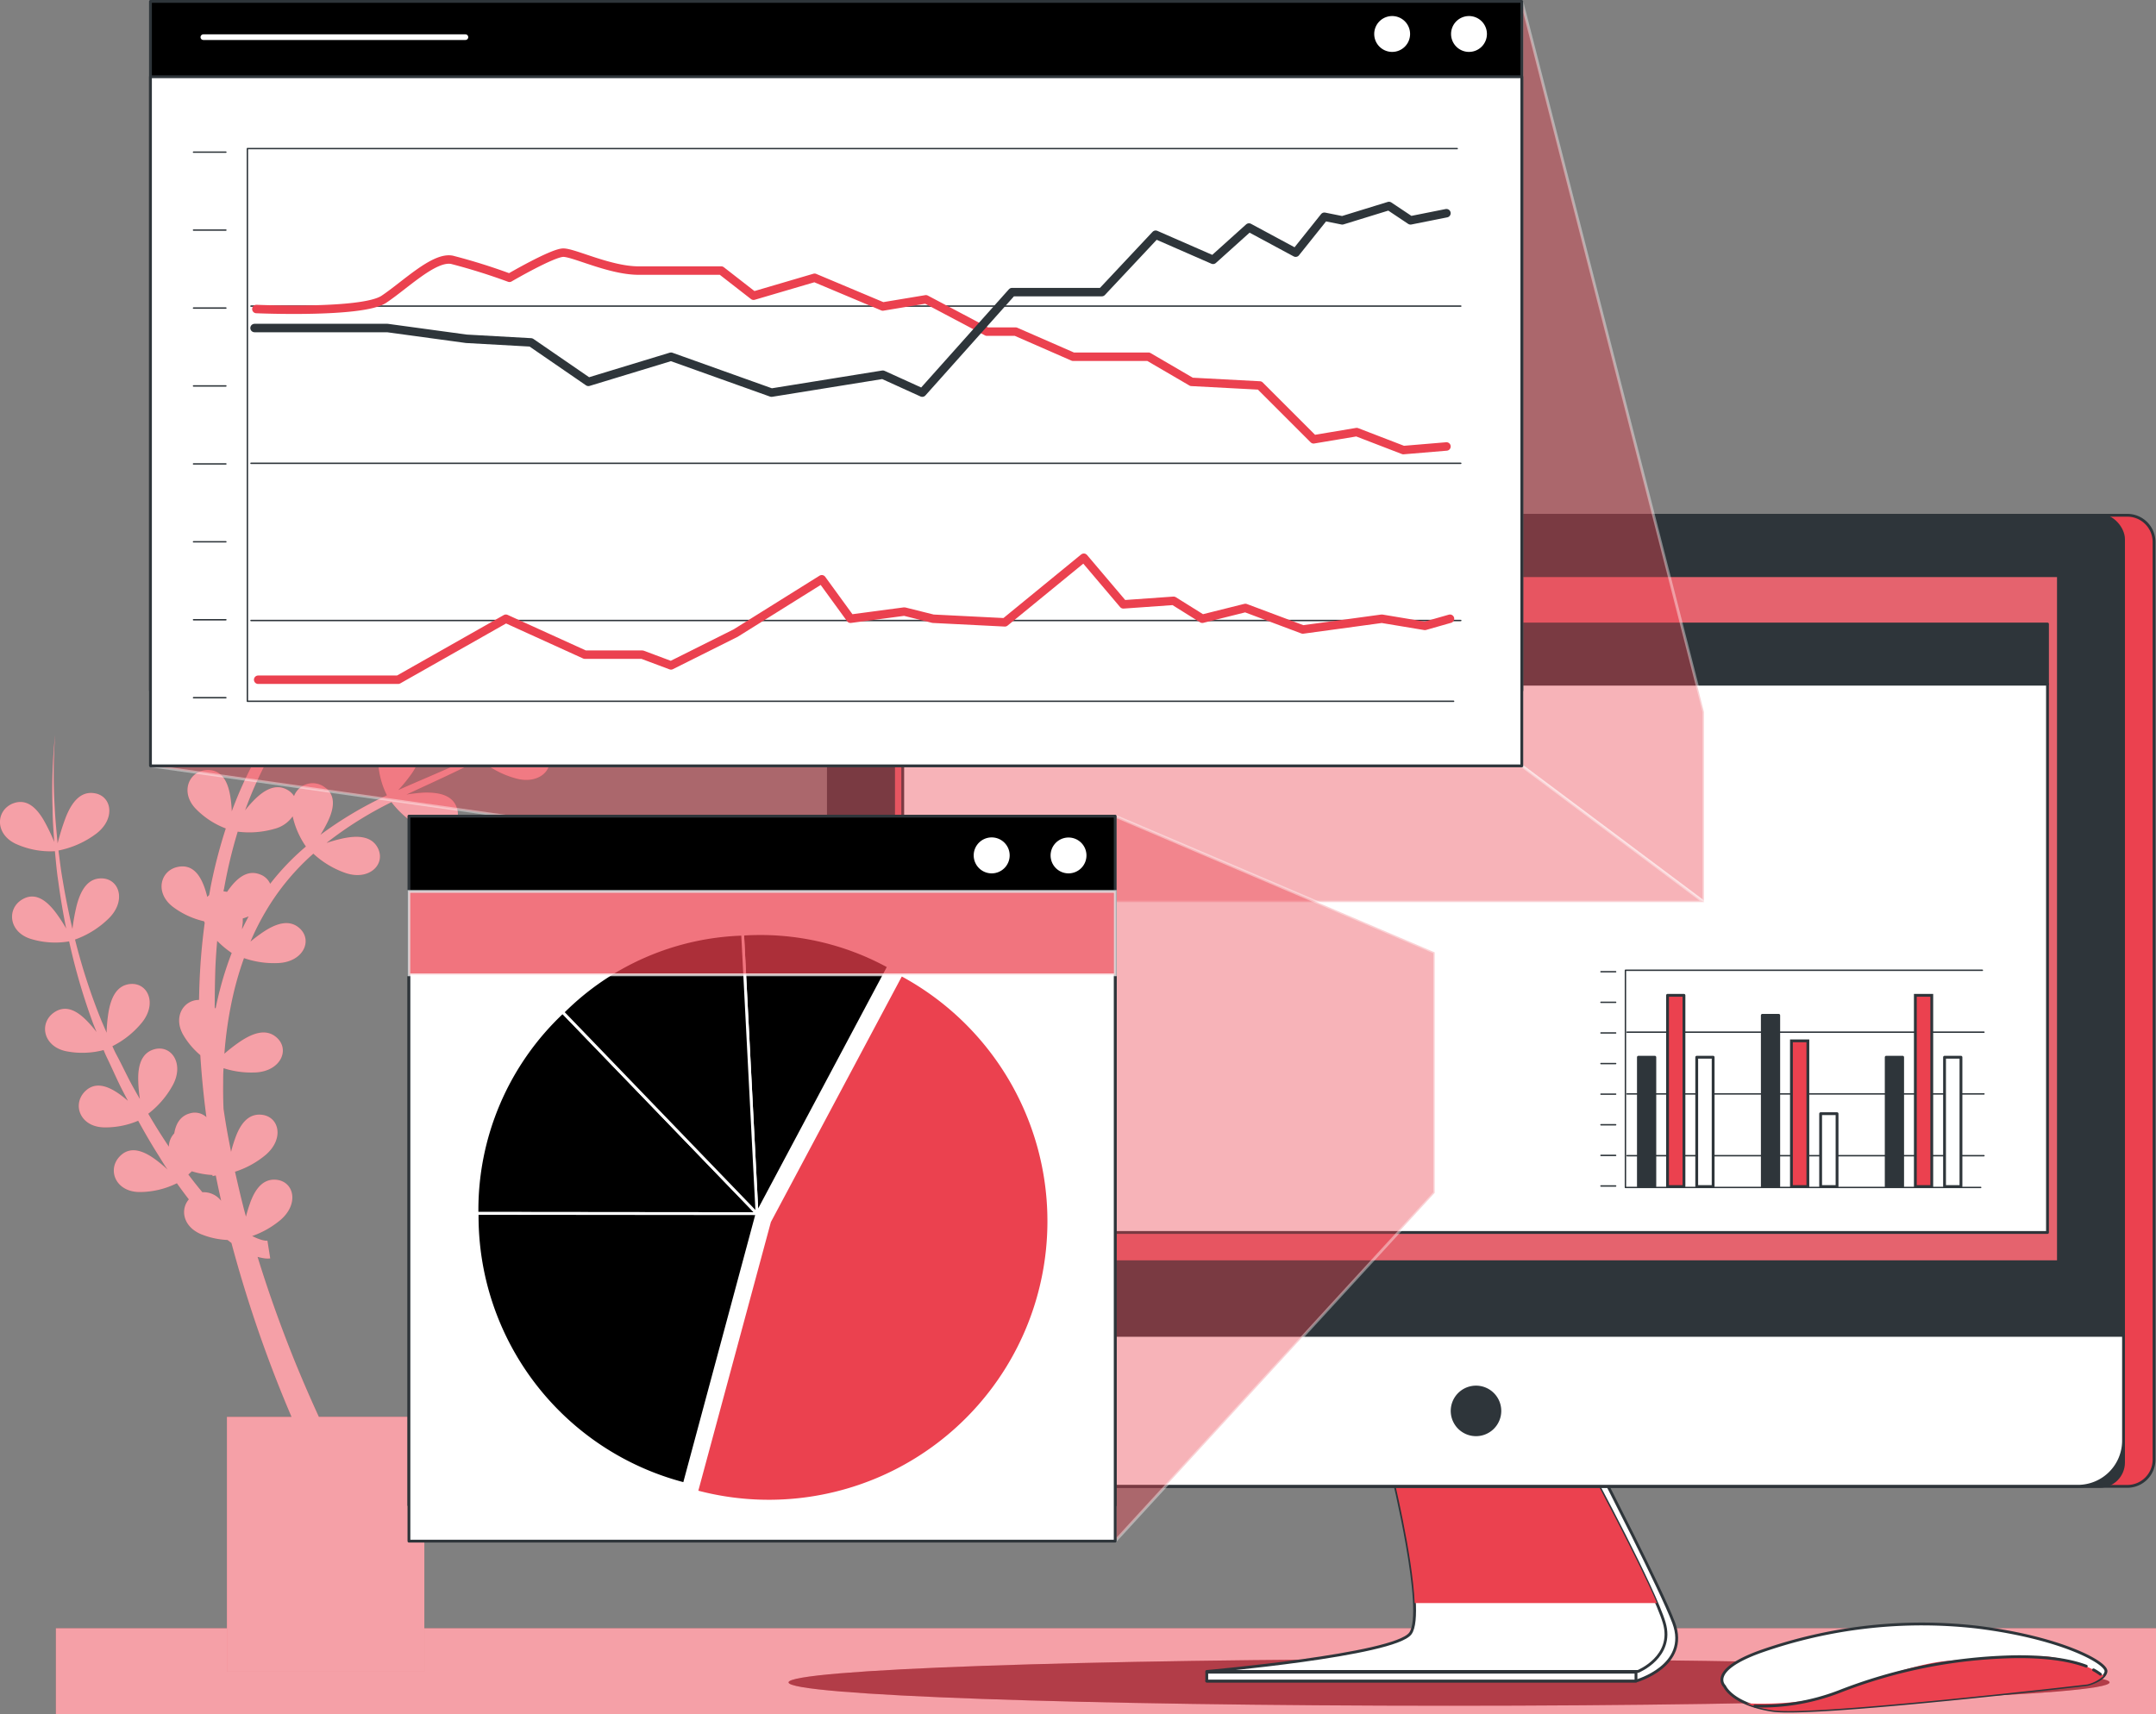 <svg xmlns="http://www.w3.org/2000/svg" width="764.327" height="607.942" viewBox="0 0 764.327 607.942"><rect x="0" y="0" width="764.327" height="607.942" fill="#808080" stroke="none"/><g transform="translate(-50.568 -104.58)"><g transform="translate(50.568 245.964)"><rect width="744.508" height="30.544" transform="translate(19.819 436.014)" fill="#eb414f"/><rect width="744.508" height="30.544" transform="translate(19.819 436.014)" fill="#fff" opacity="0.5"/><path d="M255.789,287.292a104.984,104.984,0,0,0-10.709,4.142c1.909-1.413,3.818-2.844,5.727-4.314a272.492,272.492,0,0,0,24.244-21.953,260.1,260.1,0,0,1-28.635,24.111,65.572,65.572,0,0,0,3.665-7.521c1.814-4.753,2.253-9.545-2.291-12.084-5.574-3.131-12.351,1.546-10.557,9.545a29.494,29.494,0,0,0,6.147,12.122,184.3,184.3,0,0,1-20.6,12.351l-.687.344a65.533,65.533,0,0,0,3.99-8.113c1.814-4.734,2.253-9.545-2.291-12.065-5.574-3.15-12.351,1.546-10.557,9.545a29.437,29.437,0,0,0,6.052,11.988c-8.571,4.219-17.448,7.808-26.249,11.7l-1.279.573a55.1,55.1,0,0,0,4.773-5.88c2.883-4.181,4.41-8.724.592-12.275-4.7-4.353-12.37-1.355-12.5,6.891a29.246,29.246,0,0,0,3.112,13.115,134.988,134.988,0,0,0-23.366,13.859l-.229.191a49.846,49.846,0,0,0,2.692-4.849c2.157-4.6,2.959-9.335-1.374-12.218a7.082,7.082,0,0,0-10.652,3.3,6.624,6.624,0,0,0-2.291-2.176c-4.372-2.52-8.667.21-12.332,4.066a38.638,38.638,0,0,0-2.73,3.169,134.069,134.069,0,0,1,10.671-22.736,32.3,32.3,0,0,0,12.828,2.749c8.705,0,12.389-7.254,8.113-11.759-3.474-3.646-8.361-2.253-12.981.42a49.073,49.073,0,0,0-4.429,2.9,131.852,131.852,0,0,1,15.024-18.67,32.681,32.681,0,0,0,12.237,6.338c8.457,2.081,13.783-4.047,10.709-9.45-2.482-4.391-7.636-4.219-12.695-2.749a65.66,65.66,0,0,0-7.082,2.615c2.31-2.234,4.7-4.391,7.1-6.529,3.188-2.711,6.471-5.326,9.793-7.884a32.7,32.7,0,0,0,12.2,6.09c8.457,2.081,13.764-4.047,10.709-9.45-2.482-4.391-7.636-4.219-12.695-2.749-1.2.344-2.386.764-3.57,1.2,4.41-3.15,8.9-6.223,13.363-9.278l4.162-2.844a32.682,32.682,0,0,0,12.828,6.605c8.457,2.081,13.764-4.047,10.71-9.45-2.482-4.391-7.636-4.219-12.695-2.749a58.293,58.293,0,0,0-5.9,2.119h0c.859-.611,1.718-1.222,2.558-1.909,1.584-1.126,3.131-2.291,4.677-3.474,1.909-1.432,3.7-3.035,5.574-4.543,1.05-.84,2.081-1.737,3.093-2.654a32.7,32.7,0,0,0,12.9,6.662c8.457,2.081,13.764-4.047,10.709-9.45-2.482-4.391-7.636-4.219-12.695-2.749a71.444,71.444,0,0,0-8.323,3.15h0c3.455-3.207,6.8-6.548,9.946-10.022l.63-.725c1.355-1.508,2.711-3.054,4.009-4.62s2.959-3.684,4.372-5.574a107.422,107.422,0,0,0,14.2-24.817,107.994,107.994,0,0,1-14.661,24.435,154.82,154.82,0,0,1-19.605,20.713l-.783.668a72.071,72.071,0,0,0,4.352-8.762c1.909-4.734,2.253-9.545-2.291-12.065-5.574-3.15-12.351,1.546-10.557,9.545a29.513,29.513,0,0,0,6.7,12.752l-1.68,1.451-1.909,1.642c-1.126.9-2.253,1.756-3.4,2.615l-1.909,1.394c-1.623,1.2-3.283,2.367-4.944,3.513l-2.367,1.623-2.711,1.909a70.641,70.641,0,0,0,4.162-8.419c1.813-4.753,2.253-9.545-2.291-12.084-5.574-3.131-12.351,1.565-10.557,9.545a29.685,29.685,0,0,0,6.4,12.428l-2,1.3-7.445,4.868-1.451.954-4.143,2.768-1.794,1.2c-1.909,1.317-3.818,2.654-5.727,4.028a70.006,70.006,0,0,0,4.238-8.552c1.814-4.734,2.253-9.545-2.291-12.065-5.574-3.15-12.351,1.546-10.557,9.545a29.723,29.723,0,0,0,6.529,12.561c-3.245,2.386-6.433,4.83-9.545,7.388-2.272,1.909-4.524,3.818-6.7,5.88a49.023,49.023,0,0,0,2.539-5.46c1.909-4.753,2.253-9.545-2.291-12.065-5.574-3.15-12.351,1.546-10.557,9.545a29.685,29.685,0,0,0,6.052,11.989,135.538,135.538,0,0,0-16.646,20.1,51.71,51.71,0,0,0,1.279-6.338c.611-5.04-.115-9.774-5.135-11.149-6.185-1.7-11.626,4.486-7.941,11.855a29.742,29.742,0,0,0,8.858,10.251A142.374,142.374,0,0,0,132.735,325.2a43.2,43.2,0,0,0-.534-5.383c-.84-5.021-2.883-9.354-8.094-9.259-6.4.134-9.85,7.636-4.238,13.63a29.3,29.3,0,0,0,10.748,7.082,179.437,179.437,0,0,0-5.307,20.369c-.21,1.088-.382,2.176-.592,3.264-.229.21-.458.42-.668.649-.229-.935-.5-1.909-.8-2.806-1.6-4.811-4.3-8.8-9.411-7.884-6.319,1.088-8.59,9.01-2.1,14.107a29.171,29.171,0,0,0,11.168,5.212l.229.554c-.687,5.173-1.222,10.385-1.546,15.616-.248,3.818-.382,7.808-.458,11.721-5.46,0-9.316,5.994-5.555,12.485a27.758,27.758,0,0,0,6.013,7.1c.458,7.35,1.184,14.7,2.157,21.992A6.071,6.071,0,0,0,117.9,432.3c-3.436.935-4.982,3.7-5.555,7.1a7.006,7.006,0,0,0-1.909,4.715c-2.558-3.818-4.963-7.636-7.311-11.683a32.338,32.338,0,0,0,8.705-10.156c4.123-7.636-.515-14.337-6.51-12.714-4.868,1.317-5.956,6.3-5.727,11.626a52.066,52.066,0,0,0,.573,6.033c-.859-1.47-1.7-2.959-2.52-4.429-2.1-3.818-3.818-7.636-5.88-11.454-.5-.935-.935-1.909-1.355-2.863a32.071,32.071,0,0,0,10.442-8.342c5.479-6.758,2.176-14.184-4.009-13.707-5.021.4-7.025,5.078-7.865,10.347a54.257,54.257,0,0,0-.611,6.93l-1.794-4.142a214.648,214.648,0,0,1-9.411-28.9,32.7,32.7,0,0,0,12.1-7.636c6.128-6.2,3.589-13.9-2.615-14.05-5.04-.115-7.5,4.333-8.877,9.545a71.894,71.894,0,0,0-1.527,8.4c-1.317-5.727-2.463-11.359-3.417-17.086-.649-3.551-1.069-7.159-1.527-10.748a33.005,33.005,0,0,0,13.5-6.052c6.872-5.345,5.345-13.363-.783-14.26-4.982-.783-8,3.322-10.022,8.266a82.082,82.082,0,0,0-3,9.545c-.382-4.162-.821-8.342-1.012-12.523a192.6,192.6,0,0,1,.115-25.924,193.174,193.174,0,0,0-.9,25.962c0,3.99.344,7.961.592,11.95a65.4,65.4,0,0,0-3.818-7.884c-2.615-4.372-6.071-7.636-10.9-5.727-5.918,2.444-6.433,10.652.993,14.241a29.7,29.7,0,0,0,13.974,2.654c.344,3.551.63,7.121,1.184,10.652.744,5.632,1.7,11.225,2.806,16.78a53.837,53.837,0,0,0-4.047-6.128c-3.15-3.99-7.025-6.815-11.454-4.238-5.555,3.188-5,11.454,2.825,13.993a29.532,29.532,0,0,0,13.726.916,218.924,218.924,0,0,0,8.571,29.3l1.145,2.863a41.73,41.73,0,0,0-3.264-3.818C78,395.99,73.9,393.565,69.624,396.6c-5.212,3.723-3.818,11.836,4.219,13.63a29.646,29.646,0,0,0,13.458-.382c.382.974.8,1.909,1.279,2.9,1.909,3.933,3.608,7.961,5.612,11.817l1.737,3.3a37.792,37.792,0,0,0-3.093-2.443c-4.162-2.921-8.667-4.524-12.275-.764-4.41,4.639-1.546,12.351,6.7,12.6a29.323,29.323,0,0,0,12.294-2.348c2.348,4.276,4.792,8.5,7.426,12.638.974,1.584,1.909,3.15,3.016,4.715a47.532,47.532,0,0,0-4.753-3.913c-4.143-2.921-8.667-4.524-12.256-.764-4.429,4.639-1.546,12.351,6.7,12.6a29.742,29.742,0,0,0,13.592-3.112q2.024,2.864,4.238,5.727c-3.073,3.57-2.081,9.545,4.162,12.275a28.12,28.12,0,0,0,9.545,2.119l1.184.9.21.153a457.32,457.32,0,0,0,14.012,43.563q3.455,9.144,7.292,18.116H131.017v90.353H201V539.909H163.6c-3.188-6.968-6.242-14.012-9.106-21.133-4.677-11.7-8.915-23.557-12.618-35.6h0a14.864,14.864,0,0,0,1.909.439,8.592,8.592,0,0,0,2.577.114l-.993-6.281H144.7a10.95,10.95,0,0,1-1.2-.229,16.843,16.843,0,0,1-2.558-.954l-.993-.458a32.168,32.168,0,0,0,10.079-5.727c6.643-5.727,4.753-13.554-1.413-14.222-5.021-.554-7.846,3.684-9.545,8.705-.515,1.432-.935,2.921-1.317,4.372-.344-1.336-.725-2.673-1.05-4.009-1.012-3.952-1.909-7.941-2.825-11.931a32.167,32.167,0,0,0,10.9-5.994c6.643-5.727,4.753-13.535-1.413-14.2-5.021-.554-7.846,3.684-9.545,8.705a45.82,45.82,0,0,0-1.336,4.448c-.573-2.921-1.145-5.822-1.642-8.743-.382-2.176-.706-4.333-1.031-6.51-.134-3.093-.172-6.185-.134-9.3,0-1.7,0-3.4.153-5.116a32.223,32.223,0,0,0,11.588,1.489c8.686-.573,11.912-8.018,7.369-12.237-3.7-3.455-8.5-1.737-12.943,1.2a58.643,58.643,0,0,0-5.727,4.41,139.162,139.162,0,0,1,3.283-21.572,114.389,114.389,0,0,1,3.665-12.332,32.451,32.451,0,0,0,12.428,1.737c8.686-.554,11.912-8,7.369-12.237-3.7-3.436-8.5-1.737-12.943,1.222a54.8,54.8,0,0,0-4.562,3.436,89.539,89.539,0,0,1,5.842-11.454,84.11,84.11,0,0,1,16.456-19.739,32.454,32.454,0,0,0,11.53,6.892c8.266,2.711,14.031-3.016,11.454-8.629-2.138-4.563-7.235-4.772-12.447-3.684a52.95,52.95,0,0,0-5.861,1.623l.115-.115a131.6,131.6,0,0,1,22.908-14.356,32.453,32.453,0,0,0,10.652,9.049c7.731,3.99,14.337-.745,12.618-6.7-1.394-4.849-6.376-5.861-11.721-5.727a60.258,60.258,0,0,0-6.223.687c8.59-4.066,17.391-7.9,25.848-12.389h0l.172-.1a32.644,32.644,0,0,0,13.153,6.872c8.457,2.1,13.783-4.047,10.729-9.45-2.5-4.391-7.636-4.2-12.714-2.749-1.432.42-2.864.935-4.238,1.47a190.922,190.922,0,0,0,16.417-10.729l.458.477a.709.709,0,0,1,0-.21,33.083,33.083,0,0,0,13.248,6.968c8.457,2.081,13.764-4.047,10.709-9.45C266,285.631,260.924,285.822,255.789,287.292ZM122.312,460.266c-1.718-2.043-3.36-4.143-4.982-6.281.4-.344.821-.725,1.241-1.145a29.832,29.832,0,0,0,7.331,1.317v.4l1.165-.248c.592,3.016,1.241,6.013,1.909,9.01A7.884,7.884,0,0,0,122.312,460.266Zm6.242-71.874c-.592,2.234-1.107,4.505-1.565,6.777a2.213,2.213,0,0,0-.305-.4q0-6.987.229-13.936c.134-3.245.363-6.471.649-9.717a31.919,31.919,0,0,0,5.154,4.3,115.369,115.369,0,0,0-4.162,12.981Zm7.827-21.381c0-.84.191-1.7.248-2.539v-1.279c.687-.21,1.374-.458,2.081-.745C137.908,363.957,137.126,365.465,136.381,367.011Zm9.946-16.15a6.185,6.185,0,0,0-3.513-3.264c-4.7-1.909-8.533,1.527-11.569,5.918l-.134.21h-.305a5.734,5.734,0,0,0-.974-.134,1.7,1.7,0,0,1,.134-.8,173.944,173.944,0,0,1,4.868-20.388,32.587,32.587,0,0,0,13.077-1.012,11.282,11.282,0,0,0,6.414-4.429,30.028,30.028,0,0,0,4.7,10.709,87.811,87.811,0,0,0-12.695,13.248Z" transform="translate(-50.568 -178.88)" fill="#eb414f"/><path d="M255.789,287.292a104.984,104.984,0,0,0-10.709,4.142c1.909-1.413,3.818-2.844,5.727-4.314a272.492,272.492,0,0,0,24.244-21.953,260.1,260.1,0,0,1-28.635,24.111,65.572,65.572,0,0,0,3.665-7.521c1.814-4.753,2.253-9.545-2.291-12.084-5.574-3.131-12.351,1.546-10.557,9.545a29.494,29.494,0,0,0,6.147,12.122,184.3,184.3,0,0,1-20.6,12.351l-.687.344a65.533,65.533,0,0,0,3.99-8.113c1.814-4.734,2.253-9.545-2.291-12.065-5.574-3.15-12.351,1.546-10.557,9.545a29.437,29.437,0,0,0,6.052,11.988c-8.571,4.219-17.448,7.808-26.249,11.7l-1.279.573a55.1,55.1,0,0,0,4.773-5.88c2.883-4.181,4.41-8.724.592-12.275-4.7-4.353-12.37-1.355-12.5,6.891a29.246,29.246,0,0,0,3.112,13.115,134.988,134.988,0,0,0-23.366,13.859l-.229.191a49.846,49.846,0,0,0,2.692-4.849c2.157-4.6,2.959-9.335-1.374-12.218a7.082,7.082,0,0,0-10.652,3.3,6.624,6.624,0,0,0-2.291-2.176c-4.372-2.52-8.667.21-12.332,4.066a38.638,38.638,0,0,0-2.73,3.169,134.069,134.069,0,0,1,10.671-22.736,32.3,32.3,0,0,0,12.828,2.749c8.705,0,12.389-7.254,8.113-11.759-3.474-3.646-8.361-2.253-12.981.42a49.073,49.073,0,0,0-4.429,2.9,131.852,131.852,0,0,1,15.024-18.67,32.681,32.681,0,0,0,12.237,6.338c8.457,2.081,13.783-4.047,10.709-9.45-2.482-4.391-7.636-4.219-12.695-2.749a65.66,65.66,0,0,0-7.082,2.615c2.31-2.234,4.7-4.391,7.1-6.529,3.188-2.711,6.471-5.326,9.793-7.884a32.7,32.7,0,0,0,12.2,6.09c8.457,2.081,13.764-4.047,10.709-9.45-2.482-4.391-7.636-4.219-12.695-2.749-1.2.344-2.386.764-3.57,1.2,4.41-3.15,8.9-6.223,13.363-9.278l4.162-2.844a32.682,32.682,0,0,0,12.828,6.605c8.457,2.081,13.764-4.047,10.71-9.45-2.482-4.391-7.636-4.219-12.695-2.749a58.293,58.293,0,0,0-5.9,2.119h0c.859-.611,1.718-1.222,2.558-1.909,1.584-1.126,3.131-2.291,4.677-3.474,1.909-1.432,3.7-3.035,5.574-4.543,1.05-.84,2.081-1.737,3.093-2.654a32.7,32.7,0,0,0,12.9,6.662c8.457,2.081,13.764-4.047,10.709-9.45-2.482-4.391-7.636-4.219-12.695-2.749a71.444,71.444,0,0,0-8.323,3.15h0c3.455-3.207,6.8-6.548,9.946-10.022l.63-.725c1.355-1.508,2.711-3.054,4.009-4.62s2.959-3.684,4.372-5.574a107.422,107.422,0,0,0,14.2-24.817,107.994,107.994,0,0,1-14.661,24.435,154.82,154.82,0,0,1-19.605,20.713l-.783.668a72.071,72.071,0,0,0,4.352-8.762c1.909-4.734,2.253-9.545-2.291-12.065-5.574-3.15-12.351,1.546-10.557,9.545a29.513,29.513,0,0,0,6.7,12.752l-1.68,1.451-1.909,1.642c-1.126.9-2.253,1.756-3.4,2.615l-1.909,1.394c-1.623,1.2-3.283,2.367-4.944,3.513l-2.367,1.623-2.711,1.909a70.641,70.641,0,0,0,4.162-8.419c1.813-4.753,2.253-9.545-2.291-12.084-5.574-3.131-12.351,1.565-10.557,9.545a29.685,29.685,0,0,0,6.4,12.428l-2,1.3-7.445,4.868-1.451.954-4.143,2.768-1.794,1.2c-1.909,1.317-3.818,2.654-5.727,4.028a70.006,70.006,0,0,0,4.238-8.552c1.814-4.734,2.253-9.545-2.291-12.065-5.574-3.15-12.351,1.546-10.557,9.545a29.723,29.723,0,0,0,6.529,12.561c-3.245,2.386-6.433,4.83-9.545,7.388-2.272,1.909-4.524,3.818-6.7,5.88a49.023,49.023,0,0,0,2.539-5.46c1.909-4.753,2.253-9.545-2.291-12.065-5.574-3.15-12.351,1.546-10.557,9.545a29.685,29.685,0,0,0,6.052,11.989,135.538,135.538,0,0,0-16.646,20.1,51.71,51.71,0,0,0,1.279-6.338c.611-5.04-.115-9.774-5.135-11.149-6.185-1.7-11.626,4.486-7.941,11.855a29.742,29.742,0,0,0,8.858,10.251A142.374,142.374,0,0,0,132.735,325.2a43.2,43.2,0,0,0-.534-5.383c-.84-5.021-2.883-9.354-8.094-9.259-6.4.134-9.85,7.636-4.238,13.63a29.3,29.3,0,0,0,10.748,7.082,179.437,179.437,0,0,0-5.307,20.369c-.21,1.088-.382,2.176-.592,3.264-.229.21-.458.42-.668.649-.229-.935-.5-1.909-.8-2.806-1.6-4.811-4.3-8.8-9.411-7.884-6.319,1.088-8.59,9.01-2.1,14.107a29.171,29.171,0,0,0,11.168,5.212l.229.554c-.687,5.173-1.222,10.385-1.546,15.616-.248,3.818-.382,7.808-.458,11.721-5.46,0-9.316,5.994-5.555,12.485a27.758,27.758,0,0,0,6.013,7.1c.458,7.35,1.184,14.7,2.157,21.992A6.071,6.071,0,0,0,117.9,432.3c-3.436.935-4.982,3.7-5.555,7.1a7.006,7.006,0,0,0-1.909,4.715c-2.558-3.818-4.963-7.636-7.311-11.683a32.338,32.338,0,0,0,8.705-10.156c4.123-7.636-.515-14.337-6.51-12.714-4.868,1.317-5.956,6.3-5.727,11.626a52.066,52.066,0,0,0,.573,6.033c-.859-1.47-1.7-2.959-2.52-4.429-2.1-3.818-3.818-7.636-5.88-11.454-.5-.935-.935-1.909-1.355-2.863a32.071,32.071,0,0,0,10.442-8.342c5.479-6.758,2.176-14.184-4.009-13.707-5.021.4-7.025,5.078-7.865,10.347a54.257,54.257,0,0,0-.611,6.93l-1.794-4.142a214.648,214.648,0,0,1-9.411-28.9,32.7,32.7,0,0,0,12.1-7.636c6.128-6.2,3.589-13.9-2.615-14.05-5.04-.115-7.5,4.333-8.877,9.545a71.894,71.894,0,0,0-1.527,8.4c-1.317-5.727-2.463-11.359-3.417-17.086-.649-3.551-1.069-7.159-1.527-10.748a33.005,33.005,0,0,0,13.5-6.052c6.872-5.345,5.345-13.363-.783-14.26-4.982-.783-8,3.322-10.022,8.266a82.082,82.082,0,0,0-3,9.545c-.382-4.162-.821-8.342-1.012-12.523a192.6,192.6,0,0,1,.115-25.924,193.174,193.174,0,0,0-.9,25.962c0,3.99.344,7.961.592,11.95a65.4,65.4,0,0,0-3.818-7.884c-2.615-4.372-6.071-7.636-10.9-5.727-5.918,2.444-6.433,10.652.993,14.241a29.7,29.7,0,0,0,13.974,2.654c.344,3.551.63,7.121,1.184,10.652.744,5.632,1.7,11.225,2.806,16.78a53.837,53.837,0,0,0-4.047-6.128c-3.15-3.99-7.025-6.815-11.454-4.238-5.555,3.188-5,11.454,2.825,13.993a29.532,29.532,0,0,0,13.726.916,218.924,218.924,0,0,0,8.571,29.3l1.145,2.863a41.73,41.73,0,0,0-3.264-3.818C78,395.99,73.9,393.565,69.624,396.6c-5.212,3.723-3.818,11.836,4.219,13.63a29.646,29.646,0,0,0,13.458-.382c.382.974.8,1.909,1.279,2.9,1.909,3.933,3.608,7.961,5.612,11.817l1.737,3.3a37.792,37.792,0,0,0-3.093-2.443c-4.162-2.921-8.667-4.524-12.275-.764-4.41,4.639-1.546,12.351,6.7,12.6a29.323,29.323,0,0,0,12.294-2.348c2.348,4.276,4.792,8.5,7.426,12.638.974,1.584,1.909,3.15,3.016,4.715a47.532,47.532,0,0,0-4.753-3.913c-4.143-2.921-8.667-4.524-12.256-.764-4.429,4.639-1.546,12.351,6.7,12.6a29.742,29.742,0,0,0,13.592-3.112q2.024,2.864,4.238,5.727c-3.073,3.57-2.081,9.545,4.162,12.275a28.12,28.12,0,0,0,9.545,2.119l1.184.9.21.153a457.32,457.32,0,0,0,14.012,43.563q3.455,9.144,7.292,18.116H131.017v90.353H201V539.909H163.6c-3.188-6.968-6.242-14.012-9.106-21.133-4.677-11.7-8.915-23.557-12.618-35.6h0a14.864,14.864,0,0,0,1.909.439,8.592,8.592,0,0,0,2.577.114l-.993-6.281H144.7a10.95,10.95,0,0,1-1.2-.229,16.843,16.843,0,0,1-2.558-.954l-.993-.458a32.168,32.168,0,0,0,10.079-5.727c6.643-5.727,4.753-13.554-1.413-14.222-5.021-.554-7.846,3.684-9.545,8.705-.515,1.432-.935,2.921-1.317,4.372-.344-1.336-.725-2.673-1.05-4.009-1.012-3.952-1.909-7.941-2.825-11.931a32.167,32.167,0,0,0,10.9-5.994c6.643-5.727,4.753-13.535-1.413-14.2-5.021-.554-7.846,3.684-9.545,8.705a45.82,45.82,0,0,0-1.336,4.448c-.573-2.921-1.145-5.822-1.642-8.743-.382-2.176-.706-4.333-1.031-6.51-.134-3.093-.172-6.185-.134-9.3,0-1.7,0-3.4.153-5.116a32.223,32.223,0,0,0,11.588,1.489c8.686-.573,11.912-8.018,7.369-12.237-3.7-3.455-8.5-1.737-12.943,1.2a58.643,58.643,0,0,0-5.727,4.41,139.162,139.162,0,0,1,3.283-21.572,114.389,114.389,0,0,1,3.665-12.332,32.451,32.451,0,0,0,12.428,1.737c8.686-.554,11.912-8,7.369-12.237-3.7-3.436-8.5-1.737-12.943,1.222a54.8,54.8,0,0,0-4.562,3.436,89.539,89.539,0,0,1,5.842-11.454,84.11,84.11,0,0,1,16.456-19.739,32.454,32.454,0,0,0,11.53,6.892c8.266,2.711,14.031-3.016,11.454-8.629-2.138-4.563-7.235-4.772-12.447-3.684a52.95,52.95,0,0,0-5.861,1.623l.115-.115a131.6,131.6,0,0,1,22.908-14.356,32.453,32.453,0,0,0,10.652,9.049c7.731,3.99,14.337-.745,12.618-6.7-1.394-4.849-6.376-5.861-11.721-5.727a60.258,60.258,0,0,0-6.223.687c8.59-4.066,17.391-7.9,25.848-12.389h0l.172-.1a32.644,32.644,0,0,0,13.153,6.872c8.457,2.1,13.783-4.047,10.729-9.45-2.5-4.391-7.636-4.2-12.714-2.749-1.432.42-2.864.935-4.238,1.47a190.922,190.922,0,0,0,16.417-10.729l.458.477a.709.709,0,0,1,0-.21,33.083,33.083,0,0,0,13.248,6.968c8.457,2.081,13.764-4.047,10.709-9.45C266,285.631,260.924,285.822,255.789,287.292ZM122.312,460.266c-1.718-2.043-3.36-4.143-4.982-6.281.4-.344.821-.725,1.241-1.145a29.832,29.832,0,0,0,7.331,1.317v.4l1.165-.248c.592,3.016,1.241,6.013,1.909,9.01A7.884,7.884,0,0,0,122.312,460.266Zm6.242-71.874c-.592,2.234-1.107,4.505-1.565,6.777a2.213,2.213,0,0,0-.305-.4q0-6.987.229-13.936c.134-3.245.363-6.471.649-9.717a31.919,31.919,0,0,0,5.154,4.3,115.369,115.369,0,0,0-4.162,12.981Zm7.827-21.381c0-.84.191-1.7.248-2.539v-1.279c.687-.21,1.374-.458,2.081-.745C137.908,363.957,137.126,365.465,136.381,367.011Zm9.946-16.15a6.185,6.185,0,0,0-3.513-3.264c-4.7-1.909-8.533,1.527-11.569,5.918l-.134.21h-.305a5.734,5.734,0,0,0-.974-.134,1.7,1.7,0,0,1,.134-.8,173.944,173.944,0,0,1,4.868-20.388,32.587,32.587,0,0,0,13.077-1.012,11.282,11.282,0,0,0,6.414-4.429,30.028,30.028,0,0,0,4.7,10.709,87.811,87.811,0,0,0-12.695,13.248Z" transform="translate(-50.568 -178.88)" fill="#fff" opacity="0.5"/></g><g transform="translate(330.106 692.898)"><path d="M665.334,421.266c0,4.582-104.842,8.285-234.157,8.285S197,425.848,197,421.266,301.842,413,431.176,413,665.334,416.7,665.334,421.266Z" transform="translate(-197 -413)" fill="#eb414f"/><path d="M665.334,421.266c0,4.582-104.842,8.285-234.157,8.285S197,425.848,197,421.266,301.842,413,431.176,413,665.334,416.7,665.334,421.266Z" transform="translate(-197 -413)" fill="#2e353a" opacity="0.3"/></g><g transform="translate(344.252 287.294)"><path d="M343.718,378.39s11.454,48.947,6.433,57c-6.471,10.519-75.482,16.856-75.482,16.856H426.836s19.09-5.345,13.363-20.674c-4.448-11.874-25.733-53.185-25.733-53.185Z" transform="translate(-140.544 -38.856)" fill="#fff" stroke="#2e353a" stroke-linecap="round" stroke-linejoin="round" stroke-width="1"/><path d="M340.4,378.39s12.141,49.367,6.433,57-72.16,13.458-72.16,13.458H427.542s12.867-5.192,9.3-17.276-25.714-53.185-25.714-53.185Z" transform="translate(-140.544 -38.856)" fill="#fff" stroke="#2e353a" stroke-linecap="round" stroke-linejoin="round" stroke-width="1"/><path d="M379.783,378.39H309.15s7.178,29.246,7.884,46.2h85.9C395.895,408.285,379.783,378.39,379.783,378.39Z" transform="translate(-109.202 -38.856)" fill="#eb414f"/><rect width="152.166" height="3.15" transform="translate(134.126 410.243)" stroke-width="1" stroke="#2e353a" stroke-linecap="round" stroke-linejoin="round" fill="#fff"/><path d="M9.5,0H449.633a9.5,9.5,0,0,1,9.5,9.5V334.864a9.5,9.5,0,0,1-9.5,9.5H9.5a9.5,9.5,0,0,1-9.5-9.5V9.5A9.5,9.5,0,0,1,9.5,0Z" transform="translate(10.824)" fill="#eb414f" stroke="#2e353a" stroke-linecap="round" stroke-width="1"/><rect width="459.132" height="344.364" rx="8.48" stroke-width="1" stroke="#2e353a" stroke-linecap="round" stroke-linejoin="round" fill="#2e353a"/><path d="M204.41,352.87H663.542v37.321a16.188,16.188,0,0,1-16.188,16.188H220.6a16.188,16.188,0,0,1-16.188-16.188Z" transform="translate(-204.41 -62.054)" fill="#fff" stroke="#2e353a" stroke-linecap="round" stroke-linejoin="round" stroke-width="1"/><path d="M0,0H412.954V243.282H0Z" transform="translate(23.099 21.419)" fill="#e5636e" stroke="#2e353a" stroke-linecap="round" stroke-width="1"/><path d="M337.172,370.926a8.457,8.457,0,1,0-2.47,5.992,8.476,8.476,0,0,0,2.47-5.992Z" transform="translate(-99.139 -53.345)" fill="#2e353a" stroke="#2e353a" stroke-linecap="round" stroke-linejoin="round" stroke-width="1"/><rect width="405.833" height="21.323" transform="translate(26.344 38.562)" stroke-width="1" stroke="#2e353a" stroke-linecap="round" stroke-linejoin="round" fill="#2e353a"/><path d="M285.158,238.182,280.31,225.01h-62.1v207.6H624.043V238.182Z" transform="translate(-191.866 -178.278)" fill="#fff" stroke="#2e353a" stroke-linecap="round" stroke-linejoin="round" stroke-width="1"/><path d="M371.3,428.585s2.615,6.319,17.028,8.514,111.619-9.182,111.619-9.182,6.109-1.527,6.548-4.582-15.73-12.008-45.644-15.73a172.249,172.249,0,0,0-77.1,8.743C365.19,423.125,371.3,428.585,371.3,428.585Z" transform="translate(-53.584 -13.321)" fill="#fff" stroke="#2e353a" stroke-linecap="round" stroke-linejoin="round" stroke-width="1"/><path d="M479.017,412.45c-6.491,0-21.171.687-33.121,1.718s-31.747,8.533-42.666,12.275-28.329,2.749-28.329,2.749a38.509,38.509,0,0,0,9.278,2.482c14.413,2.176,111.619-9.182,111.619-9.182a13.363,13.363,0,0,0,5.727-3.054C495.358,414.97,484.324,412.45,479.017,412.45Z" transform="translate(-49.435 -7.896)" fill="#eb414f"/><path d="M439.35,415a17.17,17.17,0,0,1,2.424,1.546" transform="translate(9.149 -5.578)" fill="none" stroke="#2e353a" stroke-linecap="round" stroke-linejoin="round" stroke-width="1"/><path d="M376.45,430.048a76.819,76.819,0,0,0,29.685-5.021,179.656,179.656,0,0,1,63-12.466c12.542-.1,20.216,1.623,24.817,3.36" transform="translate(-48.026 -7.798)" fill="none" stroke="#2e353a" stroke-linecap="round" stroke-linejoin="round" stroke-width="1"/></g><g transform="translate(103.909 105.08)"><path d="M478.948,285.05H352.42v77.009H478.356" transform="translate(170.473 58.512)" fill="none" stroke="#2e353a" stroke-linecap="round" stroke-linejoin="round" stroke-width="0.5"/><line x2="126.528" transform="translate(523.466 365.515)" stroke-width="0.5" stroke="#2e353a" stroke-linecap="round" stroke-linejoin="round" fill="none"/><line x2="126.528" transform="translate(523.466 387.411)" stroke-width="0.5" stroke="#2e353a" stroke-linecap="round" stroke-linejoin="round" fill="none"/><line x2="126.528" transform="translate(523.466 409.308)" stroke-width="0.5" stroke="#2e353a" stroke-linecap="round" stroke-linejoin="round" fill="none"/><line x1="5.192" transform="translate(514.226 344.077)" stroke-width="0.5" stroke="#2e353a" stroke-linecap="round" stroke-linejoin="round" fill="none"/><line x1="5.192" transform="translate(514.226 354.92)" stroke-width="0.5" stroke="#2e353a" stroke-linecap="round" stroke-linejoin="round" fill="none"/><line x1="5.192" transform="translate(514.226 365.783)" stroke-width="0.5" stroke="#2e353a" stroke-linecap="round" stroke-linejoin="round" fill="none"/><line x1="5.192" transform="translate(514.226 376.645)" stroke-width="0.5" stroke="#2e353a" stroke-linecap="round" stroke-linejoin="round" fill="none"/><line x1="5.192" transform="translate(514.226 387.488)" stroke-width="0.5" stroke="#2e353a" stroke-linecap="round" stroke-linejoin="round" fill="none"/><line x1="5.192" transform="translate(514.226 398.35)" stroke-width="0.5" stroke="#2e353a" stroke-linecap="round" stroke-linejoin="round" fill="none"/><line x1="5.192" transform="translate(514.226 409.212)" stroke-width="0.5" stroke="#2e353a" stroke-linecap="round" stroke-linejoin="round" fill="none"/><line x1="5.192" transform="translate(514.226 420.055)" stroke-width="0.5" stroke="#2e353a" stroke-linecap="round" stroke-linejoin="round" fill="none"/><rect width="5.822" height="45.873" transform="translate(527.493 374.392)" stroke-width="1" stroke="#2e353a" stroke-linecap="round" stroke-linejoin="round" fill="#2e353a"/><rect width="5.822" height="67.827" transform="translate(537.821 352.439)" stroke-width="1" stroke="#2e353a" stroke-linecap="round" stroke-linejoin="round" fill="#eb414f"/><rect width="5.822" height="45.873" transform="translate(548.168 374.392)" stroke-width="1" stroke="#2e353a" stroke-linecap="round" stroke-linejoin="round" fill="#fff"/><rect width="5.822" height="60.725" transform="translate(571.419 359.54)" stroke-width="1" stroke="#2e353a" stroke-linecap="round" stroke-linejoin="round" fill="#2e353a"/><path d="M0,0H5.822V51.676H0Z" transform="translate(581.747 368.589)" fill="#eb414f" stroke="#2e353a" stroke-linecap="round" stroke-width="1"/><rect width="5.822" height="25.848" transform="translate(592.094 394.417)" stroke-width="1" stroke="#2e353a" stroke-linecap="round" stroke-linejoin="round" fill="#fff"/><rect width="5.822" height="45.873" transform="translate(615.345 374.392)" stroke-width="1" stroke="#2e353a" stroke-linecap="round" stroke-linejoin="round" fill="#2e353a"/><path d="M0,0H5.822V67.827H0Z" transform="translate(625.673 352.439)" fill="#eb414f" stroke="#2e353a" stroke-linecap="round" stroke-width="1"/><rect width="5.822" height="45.873" transform="translate(636.02 374.392)" stroke-width="1" stroke="#2e353a" stroke-linecap="round" stroke-linejoin="round" fill="#fff"/><path d="M333.18,376.157l64.562,48.317V357.01L333.18,105.08Z" transform="translate(152.984 -105.08)" fill="#eb414f" stroke="#fff" stroke-linecap="round" stroke-linejoin="round" stroke-width="1" opacity="0.4"/><path d="M629.236,295.4H419.247L78.51,247.08H564.674Z" transform="translate(-78.51 23.997)" fill="#eb414f" stroke="#fff" stroke-linecap="round" stroke-linejoin="round" stroke-width="1" opacity="0.4"/><rect width="486.164" height="244.351" stroke-width="1" stroke="#2e353a" stroke-linecap="round" stroke-linejoin="round"/><line x2="92.911" transform="translate(18.746 12.676)" stroke-width="2" stroke="#fff" stroke-linecap="round" stroke-linejoin="round" fill="none"/><path d="M332.772,114.156a6.357,6.357,0,1,0-1.855,4.507,6.376,6.376,0,0,0,1.855-4.507Z" transform="translate(141.021 -102.626)" fill="#fff"/><path d="M318.484,114.138a6.357,6.357,0,1,0-1.855,4.507,6.357,6.357,0,0,0,1.855-4.507Z" transform="translate(128.068 -102.608)" fill="#fff"/><rect width="486.164" height="244.351" transform="translate(0 26.726)" stroke-width="1" stroke="#2e353a" stroke-linecap="round" stroke-linejoin="round" fill="#fff"/><path d="M525.4,132.42H96.51V328.4H524.125" transform="translate(-62.148 -80.228)" fill="none" stroke="#2e353a" stroke-linecap="round" stroke-linejoin="round" stroke-width="0.5"/><line x2="428.875" transform="translate(35.641 108.049)" stroke-width="0.5" stroke="#2e353a" stroke-linecap="round" stroke-linejoin="round" fill="none"/><line x2="428.875" transform="translate(35.641 163.792)" stroke-width="0.5" stroke="#2e353a" stroke-linecap="round" stroke-linejoin="round" fill="none"/><line x2="428.875" transform="translate(35.641 219.534)" stroke-width="0.5" stroke="#2e353a" stroke-linecap="round" stroke-linejoin="round" fill="none"/><line x1="11.454" transform="translate(15.272 53.452)" stroke-width="0.5" stroke="#2e353a" stroke-linecap="round" stroke-linejoin="round" fill="none"/><line x1="11.454" transform="translate(15.272 81.094)" stroke-width="0.5" stroke="#2e353a" stroke-linecap="round" stroke-linejoin="round" fill="none"/><line x1="11.454" transform="translate(15.272 108.736)" stroke-width="0.5" stroke="#2e353a" stroke-linecap="round" stroke-linejoin="round" fill="none"/><line x1="11.454" transform="translate(15.272 136.359)" stroke-width="0.5" stroke="#2e353a" stroke-linecap="round" stroke-linejoin="round" fill="none"/><line x1="11.454" transform="translate(15.272 164.002)" stroke-width="0.5" stroke="#2e353a" stroke-linecap="round" stroke-linejoin="round" fill="none"/><line x1="11.454" transform="translate(15.272 191.625)" stroke-width="0.5" stroke="#2e353a" stroke-linecap="round" stroke-linejoin="round" fill="none"/><line x1="11.454" transform="translate(15.272 219.267)" stroke-width="0.5" stroke="#2e353a" stroke-linecap="round" stroke-linejoin="round" fill="none"/><line x1="11.454" transform="translate(15.272 246.909)" stroke-width="0.5" stroke="#2e353a" stroke-linecap="round" stroke-linejoin="round" fill="none"/><path d="M98.18,171.737s37.531,1.642,45.167-3.436,17.83-15.272,24.187-14.012a212.462,212.462,0,0,1,20.369,6.376s15.272-8.915,19.09-8.915,16.532,6.357,26.726,6.357h29.265l11.454,8.915,21.629-6.357,24.187,10.175,15.272-2.539,21.629,11.454h10.194l20.35,8.9h26.726l15.272,8.915,24.187,1.279,19.09,19.09,15.272-2.558,16.551,6.376,15.272-1.279" transform="translate(-60.63 -62.657)" fill="none" stroke="#eb414f" stroke-linecap="round" stroke-linejoin="round" stroke-width="3"/><path d="M97.84,186.357h47.095l28,3.818,22.908,1.279,20.35,13.993,29.284-8.915L281.1,209.265l39.459-6.357,13.993,6.357,31.823-35.641H398.2l19.09-20.35,20.35,8.9,12.733-11.454,16.551,8.915L477.1,146.9l6.357,1.279,16.551-5.1,7.636,5.1,12.733-2.539" transform="translate(-60.939 -70.538)" fill="none" stroke="#2e353a" stroke-linecap="round" stroke-linejoin="round" stroke-width="3"/><path d="M98.51,251.678h49.634l38.18-21.629,28,12.733h20.35l10.194,3.818,22.908-11.454,30.544-19.09L308.5,230.049l19.09-2.539,10.175,2.539,25.466,1.279,27.986-22.908,14.012,16.532,17.811-1.26,10.175,6.357,15.272-3.818,20.369,7.636,28-3.818,15.272,2.539,8.9-2.539" transform="translate(-60.33 -11.144)" fill="none" stroke="#eb414f" stroke-linecap="round" stroke-linejoin="round" stroke-width="3"/><path d="M257.67,256.42l113.261,48.3v85.275L257.67,513.485Z" transform="translate(84.346 32.487)" fill="#eb414f" stroke="#fff" stroke-linecap="round" stroke-linejoin="round" stroke-width="1" opacity="0.4"/><rect width="250.384" height="244.351" transform="translate(91.632 288.907)" stroke-width="1" stroke="#2e353a" stroke-linecap="round" stroke-linejoin="round"/><rect width="250.384" height="230.358" transform="translate(91.632 315.633)" stroke-width="1" stroke="#2e353a" stroke-linecap="round" stroke-linejoin="round" fill="#fff"/><path d="M238.421,364.275l-99.268-.1a96.156,96.156,0,0,1,30.353-71.339Z" transform="translate(-23.392 65.593)" stroke="#fff" stroke-miterlimit="10" stroke-width="1"/><path d="M238.393,330.305l-25.771,95.812a98.027,98.027,0,0,1-73.439-95.908Z" transform="translate(-23.364 99.562)" stroke="#fff" stroke-miterlimit="10" stroke-width="1"/><path d="M205.8,373.416l46.675-87.566A99.268,99.268,0,0,1,179.93,469.228Z" transform="translate(13.68 59.239)" fill="#eb414f" stroke="#fff" stroke-miterlimit="10" stroke-width="1"/><path d="M193.577,377.546l-5.1-99.1A94.475,94.475,0,0,1,240.252,289.9Z" transform="translate(21.452 52.321)" stroke="#fff" stroke-miterlimit="10" stroke-width="1"/><path d="M223.937,377.446,155.08,306.011a94.075,94.075,0,0,1,63.76-27.661Z" transform="translate(-8.908 52.422)" stroke="#fff" stroke-miterlimit="10" stroke-width="1"/><path d="M258.384,266.747a6.357,6.357,0,1,0-6.357,6.357,6.357,6.357,0,0,0,6.357-6.357Z" transform="translate(73.438 36.096)" fill="#fff"/><path d="M244.142,266.765a6.376,6.376,0,1,0-6.376,6.357,6.376,6.376,0,0,0,6.376-6.357Z" transform="translate(60.457 36.078)" fill="#fff"/><path d="M0,0H250.384V29.532H0Z" transform="translate(91.632 315.633)" fill="#eb414f" stroke="#fff" stroke-linecap="round" stroke-width="1" opacity="0.73"/></g></g></svg>
